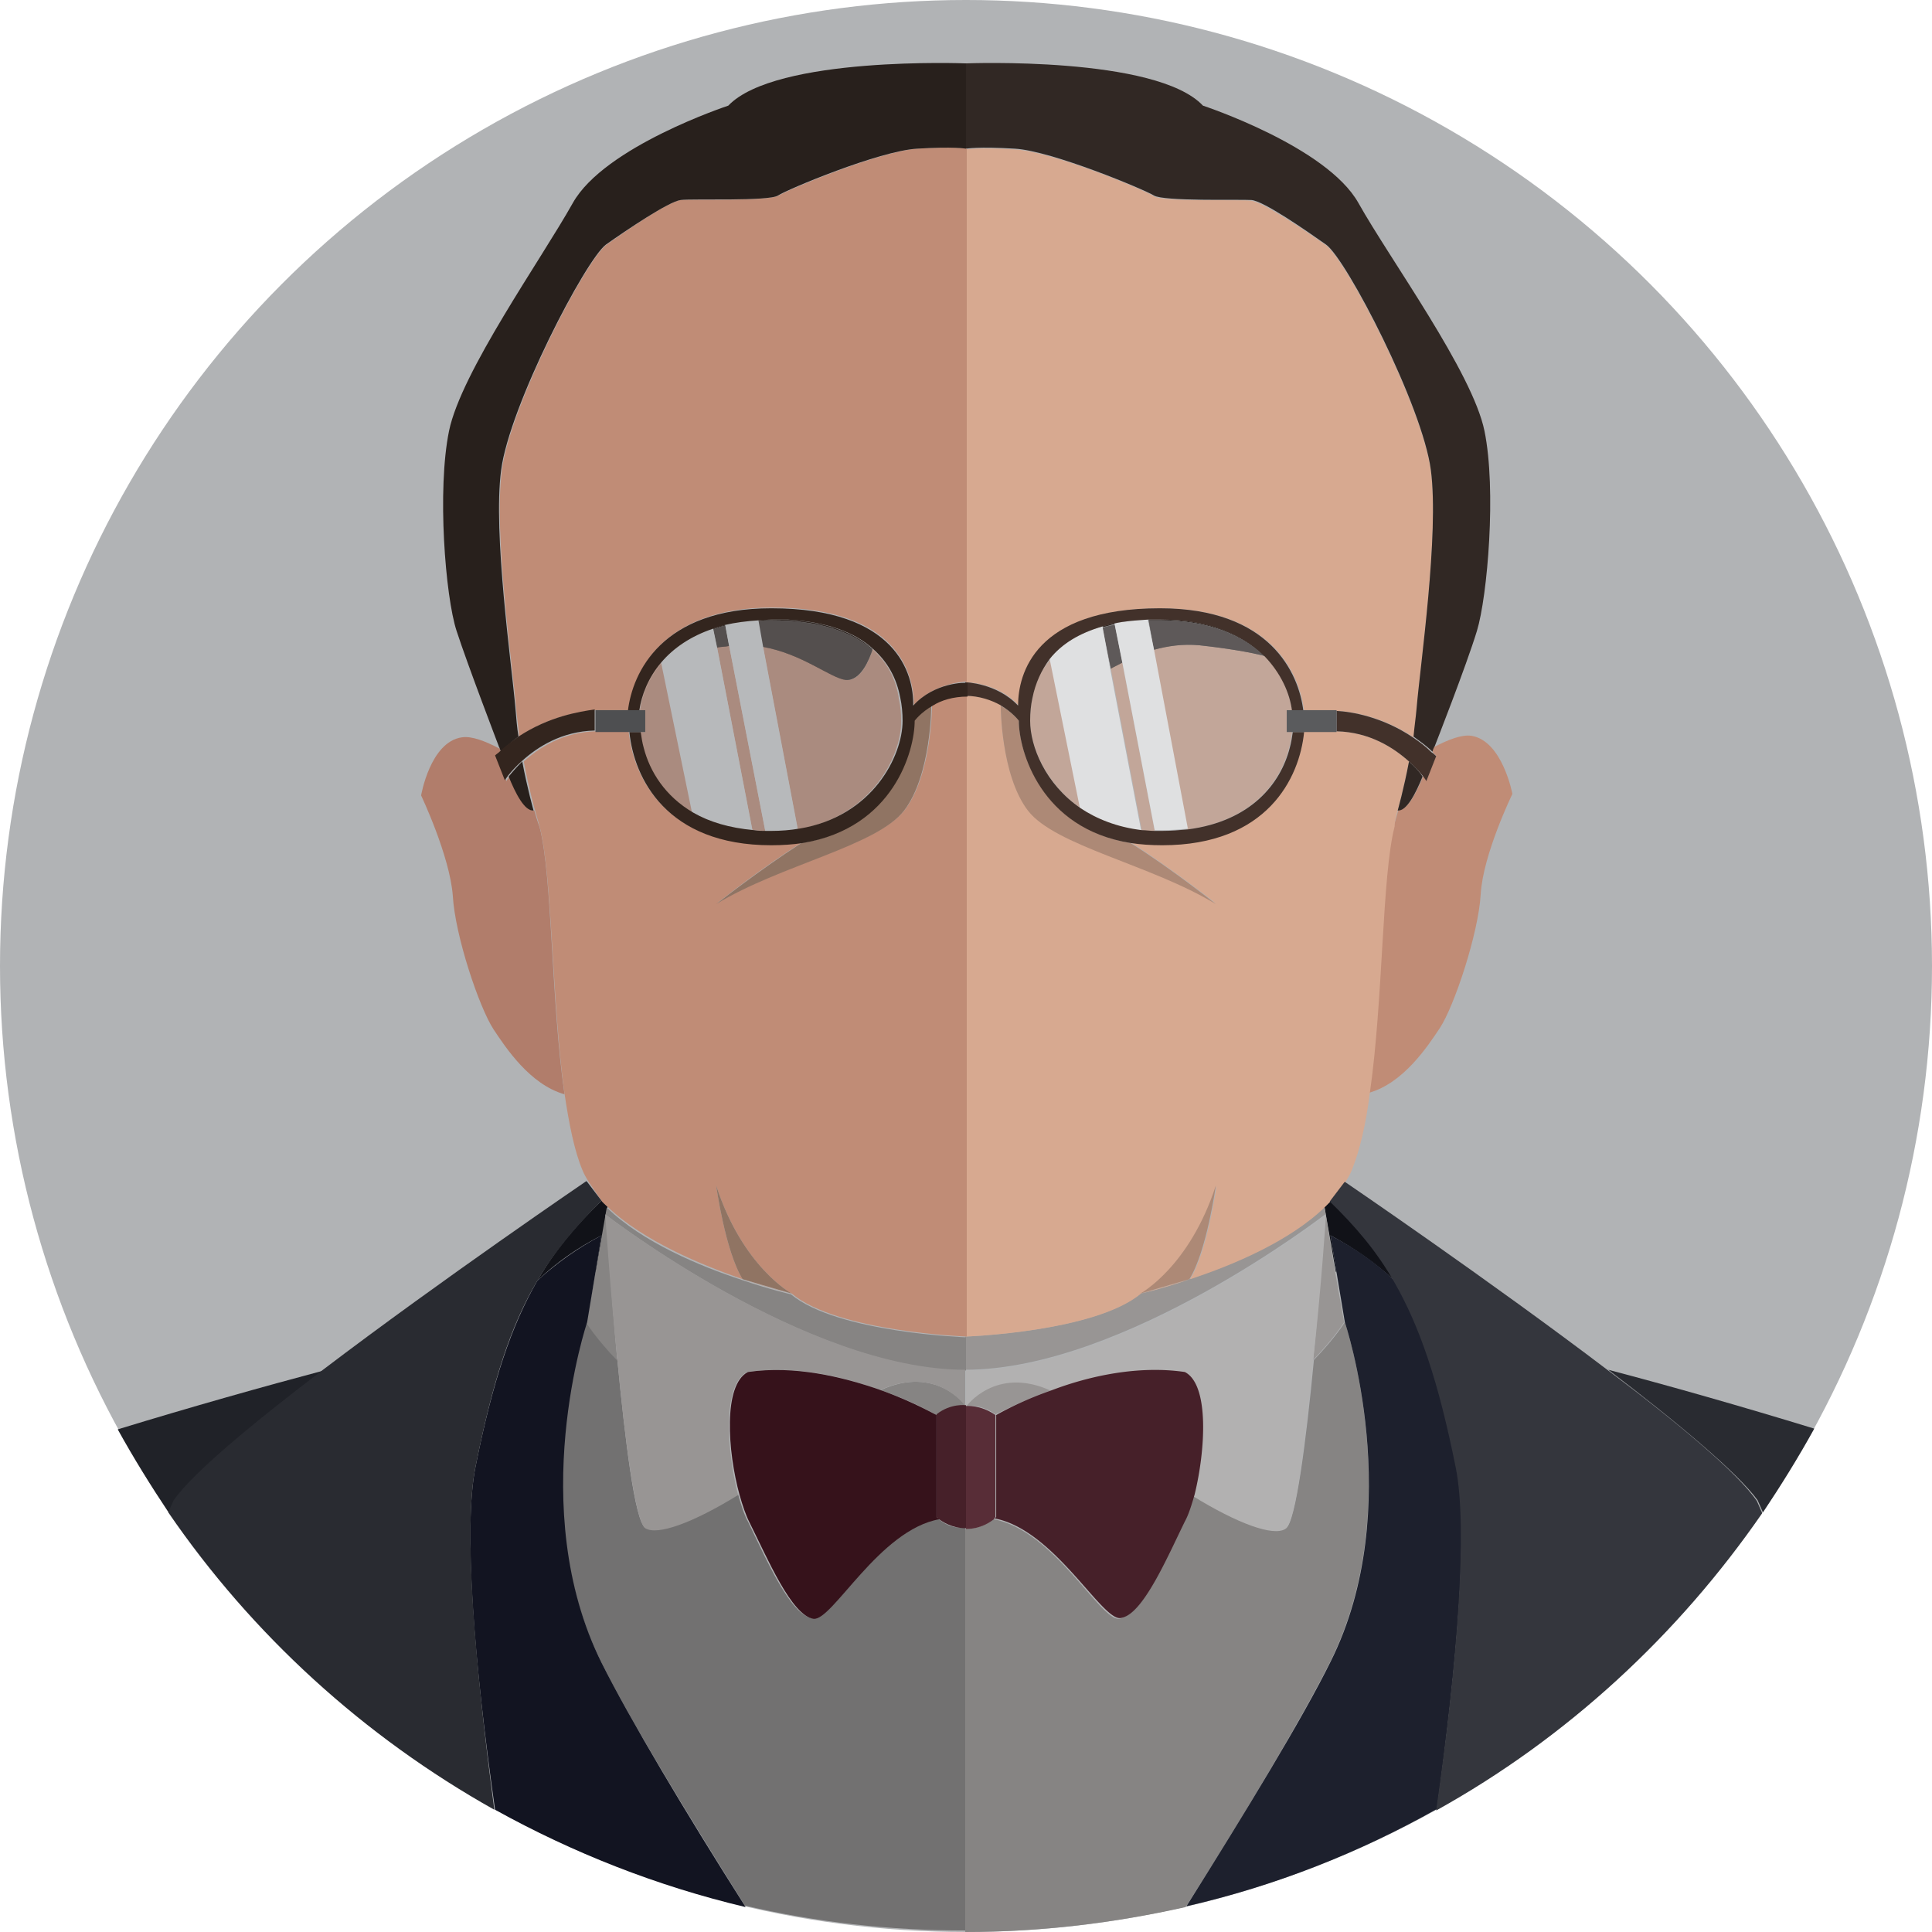 <svg xmlns="http://www.w3.org/2000/svg" width="256" height="256"><circle fill="#B1B3B5" cx="128" cy="128" r="128"/><path fill="#111218" d="M175.5 159.9l1.5 8.6.1.1-.8-4.9c3.2 1.7 6 3.7 8.5 6-2.3-3.9-5.1-7.2-8.5-10.6l-.8.8z"/><path fill="#868483" d="M178.2 175.2s-1.3 2.1-4.1 5c-1 10.5-2.4 21.5-3.7 22.3-1.6 1-6.3-.7-12.3-4.4-.4 1.4-.8 2.6-1.3 3.6-2.4 4.8-5.6 12.4-8.5 12.8-2.5.3-8.7-11.8-16.7-13.2-.5.4-1.8 1.3-3.7 1.3V256c10 0 19.8-1.2 29.2-3.3 8-12.6 15.4-25 19.1-32.4 10.3-20.5 2-45.1 2-45.1z"/><path fill="#989594" d="M175.5 159.9c-4.7 4.5-12.4 7.7-17.9 9.6-3.8 1.3-6.5 1.9-6.5 1.9-6.1 5.1-23.2 5.7-23.2 5.7v4.4c21.1 0 47.7-20.6 47.7-20.6s-.6 9.4-1.6 19.3c2.8-2.9 4.1-5 4.1-5l-1.2-6.7-1.4-8.6zm-43.6 27.5c1.7-.8 4.3-2.1 7.4-3.2-7.5-3.4-11.3 2.1-11.3 2.1s2-.3 3.9 1.1z"/><path fill="#C08C76" d="M190.3 100.1l-1.3 3.3s-.1-.2-.4-.6c-.9 2.2-2.1 4.6-3.3 4.5l-.6 2.1c-1.7 6.5-1.6 23.1-3.3 35.4 4.6-1.3 7.8-6.2 9.4-8.6 1.9-2.9 5.1-12.5 5.4-17.7.3-5.3 4.2-13.3 4.2-13.3s-1.3-7-5.4-7.7c-1.3-.2-3.1.5-5 1.5 0 .1-.1.3-.2.5.1.3.3.5.5.6z"/><path fill="#D7A990" d="M171.2 94.1c-.3-2.4-1.4-5-3.6-7.2-.1 0-.1 0-.2-.1 2.3 2.3 3.5 4.9 3.8 7.3zm-17.4-12h-.2.2z"/><path fill="#D7A990" d="M135 93.5c-.1-4.2 2.2-12.9 18.8-12.9 14.5 0 18.4 8.5 19 13.6h4.4c2.1.1 6.1.8 10.1 3.5.2-1.2.3-2.5.4-3.7.5-5.9 3-23.2 1.9-31.6-1.1-8.5-11.2-27.9-13.9-29.9-2.7-1.9-8.3-5.7-9.9-5.9s-11.7.2-12.9-.6-13.4-5.9-18.4-6.2c-4.9-.3-6.5 0-6.5 0v70.6s4.2 0 7 3.1zm35.9 5.6c.2-.7.3-1.4.4-2.1-.1.7-.2 1.4-.4 2.1z"/><path fill="#D7A990" d="M139.1 87.3c-1.2 1.5-2 3.2-2.3 5.2.4-2 1.2-3.7 2.3-5.2zm12.1 84.1s2.7-.6 6.5-1.9l-6.5 1.9z"/><path fill="#D7A990" d="M185.2 107.4s.8-2.8 1.5-6.5c-2-1.8-5.2-3.9-9.6-4h-4.3c-.6 6.1-4.9 15-18.8 15-1.5 0-2.9-.1-4.2-.3 5.6 3.6 11.3 8.1 11.3 8.1-8.5-5.2-21.3-7.7-24.9-12.4-3.6-4.7-3.6-13.9-3.6-13.9-1.1-.7-2.7-1.2-4.6-1.2v84.9s17.1-.6 23.2-5.7c0 0 6.5-3.5 10-14.3 0 0-1.2 8.7-3.5 12.4 5.5-1.8 13.2-5 17.9-9.6l.8-.8 1.9-2.5c.3-.5.6-1 .8-1.5 1.1-2.7 1.9-6.2 2.4-10.2 1.8-12.4 1.6-28.9 3.3-35.4 0-.7.2-1.4.4-2.1z"/><path fill="#312824" d="M153.8 82.2c6.5 0 10.9 2 13.7 4.7.1 0 .1 0 .2.1-2.8-2.8-7.2-4.9-13.8-4.9h-1.7v.1h1.6zm-6.1.5v-.1c-.6.1-1.1.2-1.6.4v.1c.6-.1 1.1-.3 1.6-.4zm-19.7-63s1.6-.3 6.5 0 17.1 5.4 18.4 6.2 11.3.5 12.9.6 7.2 4 9.9 5.9c2.7 1.9 12.8 21.4 13.9 29.9 1.1 8.5-1.4 25.7-1.9 31.6-.1 1.2-.3 2.5-.4 3.7.8.6 1.7 1.2 2.5 2 .1-.2.1-.4.2-.5 0-.1.1-.2.1-.2s4.2-10.7 5.6-15.3 2.6-18.7 1-26.5-12.5-22.7-16.7-30.2c-4.2-7.5-20.6-12.9-20.6-12.9-6.2-6.6-31.4-5.6-31.4-5.6v11.3zm58.7 81.2c-.7 3.7-1.5 6.5-1.5 6.5 1.2.1 2.4-2.3 3.3-4.5-.3-.5-.9-1.2-1.8-2z"/><path fill="#AD8976" d="M157.6 169.5c2.3-3.7 3.5-12.4 3.5-12.4-3.5 10.8-10 14.3-10 14.3l6.5-1.9zm-22.6-74s-.8-1.1-2.4-2c0 0 0 9.2 3.6 13.9 3.6 4.7 16.4 7.2 24.9 12.4 0 0-5.6-4.5-11.3-8.1-11.9-2-14.8-12.3-14.8-16.2z"/><path fill="#D7A990" d="M147.2 88.6l4.1 21.4c.5.1 1.1.1 1.7.1l-4.3-22.3c-.5.2-1 .5-1.5.8z"/><path opacity=".4" fill="#A2A4A7" d="M147.2 88.6l4.1 21.4c.5.1 1.1.1 1.7.1l-4.3-22.3c-.5.2-1 .5-1.5.8z"/><path fill="#D7A990" d="M136.8 92.5c-.2.9-.3 2-.3 3 0 3.3 2 8.3 6.7 11.6l-4-19.7c-1.2 1.4-2 3.1-2.4 5.1z"/><path opacity=".4" fill="#A2A4A7" d="M136.8 92.5c-.2.9-.3 2-.3 3 0 3.3 2 8.3 6.7 11.6l-4-19.7c-1.2 1.4-2 3.1-2.4 5.1z"/><path fill="#D7A990" d="M170.5 97v-2.9h.7c-.4-2.4-1.5-5.1-3.8-7.2-1.9-.5-4.8-1-8.6-1.4-2.2-.2-4.2.1-6 .6l4.5 23.8c8.4-1.1 12.3-6.1 13.5-10.8.2-.7.3-1.4.4-2.1h-.7z"/><path opacity=".4" fill="#A2A4A7" d="M170.5 97v-2.9h.7c-.4-2.4-1.5-5.1-3.8-7.2-1.9-.5-4.8-1-8.6-1.4-2.2-.2-4.2.1-6 .6l4.5 23.8c8.4-1.1 12.3-6.1 13.5-10.8.2-.7.3-1.4.4-2.1h-.7z"/><path fill="#312824" d="M147.2 88.6c.5-.3 1-.5 1.5-.8l-1-5c-.6.1-1.1.2-1.6.4l1.1 5.4z"/><path opacity=".4" fill="#A2A4A7" d="M147.2 88.6c.5-.3 1-.5 1.5-.8l-1-5c-.6.1-1.1.2-1.6.4l1.1 5.4z"/><path fill="#312824" d="M153.8 82.2h-1.6l.7 3.9c1.8-.5 3.8-.8 6-.6 3.7.4 6.6.9 8.6 1.4-2.8-2.7-7.3-4.7-13.7-4.7z"/><path opacity=".4" fill="#A2A4A7" d="M153.8 82.2h-1.6l.7 3.9c1.8-.5 3.8-.8 6-.6 3.7.4 6.6.9 8.6 1.4-2.8-2.7-7.3-4.7-13.7-4.7z"/><path fill="#DFE0E1" d="M146.1 83.1V83c-3.1.9-5.4 2.3-7 4.3v.1l4 19.7c2.1 1.5 4.8 2.6 8.1 2.9l-4.1-21.4-1-5.5zm6-.9v-.1c-1.6.1-3 .2-4.4.5v.1l1 5L153 110h1c1.2 0 2.3-.1 3.4-.2L152.9 86l-.8-3.8z"/><path fill="#42312A" d="M135 95.5c0 4 2.9 14.3 14.8 16.2 1.3.2 2.7.3 4.2.3 13.9 0 18.2-8.9 18.8-15h-1.5c-.1.7-.2 1.4-.4 2.1-1.2 4.7-5.1 9.7-13.5 10.8-1.1.1-2.2.2-3.4.2h-1c-.6 0-1.2-.1-1.7-.1-3.3-.4-6-1.5-8.1-2.9-4.7-3.2-6.7-8.2-6.7-11.6 0-1.1.1-2.1.3-3 .4-2 1.2-3.7 2.3-5.2 1.6-2 3.9-3.4 7-4.3.5-.1 1-.3 1.6-.4 1.3-.3 2.8-.4 4.4-.5h1.7c6.6 0 11 2.1 13.8 4.9 2.1 2.2 3.3 4.8 3.6 7.2h1.5c-.6-5-4.4-13.6-19-13.6-16.6 0-18.8 8.7-18.8 12.9-2.8-3-7-3.1-7-3.1v1.8c1.9 0 3.5.6 4.6 1.2 1.7 1 2.5 2.1 2.5 2.1zm42.1 1.4c4.4.1 7.6 2.2 9.6 4 .9.8 1.5 1.5 1.9 2 .3.4.4.6.4.6l1.3-3.3c-.2-.2-.4-.4-.6-.5-.8-.8-1.6-1.4-2.5-2-4-2.7-8.1-3.4-10.1-3.5v2.7z"/><path fill="#5A5B5D" d="M177.1 94.1h-6.6V97h6.6v-2.9z"/><path fill="#B2B1B1" d="M175.7 161s-26.6 20.6-47.7 20.6v4.8s3.9-5.5 11.3-2.1c5.1-1.8 11.5-3.3 17.6-2.4 3.3 1.7 2.7 10.5 1.1 16.3 6 3.7 10.7 5.4 12.3 4.4 1.4-.8 2.7-11.9 3.7-22.3 1.1-9.9 1.7-19.3 1.7-19.3z"/><path fill="#462029" d="M157 181.8c-6.1-.9-12.6.5-17.6 2.4a45.8 45.8 0 0 0-7.4 3.3V201l-.2.2c7.9 1.5 14.2 13.6 16.7 13.2 2.9-.4 6.1-7.9 8.5-12.8.5-.9.9-2.2 1.3-3.6 1.4-5.7 2-14.5-1.3-16.2z"/><path fill="#582D37" d="M131.9 201v-13.5c-2-1.4-3.9-1.2-3.9-1.2v16.3c1.9 0 3.2-.9 3.7-1.3.1-.2.2-.3.2-.3z"/><path fill="#1D202D" d="M193 194.4c-2.3-11.5-4.7-18.8-8.2-24.7-2.4-2.3-5.2-4.3-8.5-6l.8 4.9 1.1 6.6s8.3 24.6-1.9 45c-3.7 7.5-11.2 19.8-19.1 32.4 11.8-2.7 22.9-7.1 33.2-12.9 2.7-19.5 4.2-37.3 2.6-45.3z"/><path fill="#292B31" d="M232.9 198.8l.7 1.6c2.4-3.6 4.7-7.3 6.8-11.1-9.8-3-19.3-5.7-27.3-7.8 9.2 7 17.2 13.7 19.8 17.3z"/><path fill="#34363D" d="M213.1 181.6c-15.8-12-34.9-25-34.9-25l-.1.1-1.9 2.5c3.5 3.4 6.2 6.6 8.5 10.6 3.4 5.9 5.9 13.2 8.2 24.7 1.6 8 .2 25.8-2.6 45.4 17.3-9.6 32-23.2 43.2-39.4l-.7-1.6c-2.5-3.7-10.5-10.4-19.7-17.3z"/><path fill="#111218" d="M80.5 159.9l-.8-.8c-3.5 3.4-6.2 6.6-8.5 10.6 2.4-2.3 5.2-4.3 8.5-6l-.8 4.9.1-.1 1.5-8.6z"/><path fill="#727171" d="M124.3 201.2c-7.9 1.5-14.2 13.6-16.7 13.2-2.9-.4-6.1-7.9-8.5-12.8-.5-.9-.9-2.2-1.3-3.6-6 3.7-10.7 5.4-12.3 4.4-1.4-.8-2.7-11.9-3.7-22.3-2.8-2.9-4.1-5-4.1-5s-8.3 24.6 1.9 45c3.7 7.5 11.2 19.8 19.1 32.4 9.4 2.2 19.1 3.3 29.2 3.3v-53.4c-1.8.2-3.1-.7-3.6-1.2z"/><path fill="#868483" d="M80.3 161s26.6 20.6 47.7 20.6v-4.4s-17.1-.6-23.2-5.7c0 0-2.7-.6-6.5-1.9-5.5-1.8-13.2-5-17.9-9.6l-1.5 8.6-1.2 6.7s1.3 2.1 4.1 5c-.9-9.9-1.5-19.3-1.5-19.3zm36.4 23.2c3.2 1.1 5.8 2.4 7.4 3.3 2-1.4 3.9-1.2 3.9-1.2s-3.9-5.5-11.3-2.1z"/><path fill="#B17D6B" d="M70.8 107.4c-1.2.1-2.4-2.3-3.3-4.5-.3.4-.4.6-.4.6l-1.3-3.3c.2-.2.4-.4.6-.5-.1-.2-.1-.4-.2-.5-1.9-1-3.7-1.7-5-1.5-4.2.6-5.4 7.7-5.4 7.7s3.8 8 4.2 13.3c.3 5.3 3.5 14.8 5.4 17.7 1.6 2.4 4.8 7.3 9.4 8.6-1.8-12.4-1.6-28.9-3.3-35.4-.3-.8-.5-1.5-.7-2.2z"/><path fill="#C08C76" d="M102.2 82.1zm17 10.4c-.5-2.6-1.7-4.8-3.6-6.5v.1c1.9 1.6 3.1 3.8 3.6 6.4zm-15-10.4z"/><path fill="#C08C76" d="M78.9 94.1h4.4c.6-5 4.4-13.6 19-13.6 16.6 0 18.8 8.7 18.8 12.9 2.8-3 7-3.1 7-3.1V19.7s-1.6-.3-6.5 0-17.1 5.4-18.4 6.2-11.3.5-12.9.6-7.2 4-9.9 5.9c-2.7 1.9-12.8 21.4-13.9 29.9-1.1 8.5 1.4 25.7 1.9 31.6.1 1.2.3 2.5.4 3.7 4-2.7 8-3.3 10.1-3.5z"/><path fill="#C08C76" d="M87.6 87.9v-.1c-1.7 2-2.6 4.3-2.9 6.4.4-2.2 1.3-4.4 2.9-6.3zM84.7 97c.1.7.2 1.4.4 2.1-.2-.7-.3-1.4-.4-2.1z"/><path fill="#C08C76" d="M79.7 159.1c.2.3.5.5.8.8 4.7 4.5 12.4 7.7 17.9 9.6-2.3-3.7-3.5-12.4-3.5-12.4 3.5 10.8 10 14.3 10 14.3 6.1 5.1 23.2 5.7 23.2 5.7V92.2c-1.9 0-3.5.6-4.6 1.2 0 0 0 9.2-3.6 13.9-3.6 4.7-16.4 7.2-24.9 12.4 0 0 5.6-4.5 11.3-8.1-1.3.2-2.7.3-4.2.3-13.9 0-18.2-8.9-18.8-15H79c-4.4.1-7.6 2.2-9.6 4 .7 3.7 1.5 6.5 1.5 6.5l.6 2.1c1.7 6.5 1.6 23.1 3.3 35.4.6 4 1.3 7.6 2.4 10.2.2.5.5 1 .8 1.5l1.7 2.5z"/><path fill="#C08C76" d="M104.8 171.4l-6.5-1.9c3.8 1.2 6.5 1.9 6.5 1.9z"/><path fill="#312824" d="M96.1 82.9v-.1c-.6.1-1.1.3-1.6.5v.1c.5-.2 1.1-.4 1.6-.5zm6.1-.7c6.1 0 10.5 1.4 13.4 3.9V86c-2.5-2.3-6.3-3.6-11.3-3.9h-2.2c-.6 0-1.1 0-1.7.1v.1c.7-.1 1.2-.1 1.8-.1z"/><path fill="#28201C" d="M68.7 97.6c-.2-1.2-.3-2.5-.4-3.7-.5-5.9-3-23.2-1.9-31.6 1.1-8.5 11.2-27.9 13.9-29.9 2.7-1.9 8.3-5.7 9.9-5.9s11.7.2 12.9-.6 13.4-5.9 18.4-6.2c4.9-.3 6.5 0 6.5 0V8.4s-25.2-1-31.5 5.6c0 0-16.4 5.4-20.6 12.9-4.2 7.5-14.8 22.4-16.4 30.2s-.5 21.9 1 26.5 5.6 15.3 5.6 15.3 0 .1.1.2c0 .1.1.3.2.5.7-.7 1.5-1.4 2.3-2zm-1.3 5.3c.9 2.2 2.1 4.6 3.3 4.5 0 0-.8-2.8-1.5-6.5-.8.8-1.4 1.5-1.8 2z"/><path fill="#907463" d="M98.4 169.5l6.5 1.9s-6.5-3.5-10-14.3c0 0 1.2 8.7 3.5 12.4zm22.6-74c0 4-2.9 14.3-14.8 16.2-5.6 3.6-11.3 8.1-11.3 8.1 8.5-5.2 21.3-7.7 24.9-12.4 3.6-4.7 3.6-13.9 3.6-13.9-1.6.9-2.4 2-2.4 2z"/><path fill="#C08C76" d="M84.8 94.1h.7V97h-.7c.1.7.2 1.4.4 2.1.8 3.2 2.9 6.5 6.6 8.6l-4.1-19.9c-1.7 2-2.6 4.2-2.9 6.3z"/><path opacity=".4" fill="#898B8D" d="M84.8 94.1h.7V97h-.7c.1.7.2 1.4.4 2.1.8 3.2 2.9 6.5 6.6 8.6l-4.1-19.9c-1.7 2-2.6 4.2-2.9 6.3z"/><path fill="#C08C76" d="M115.6 86.1c-.4 1.3-1.5 4.1-3.4 4-1.9-.2-5.8-3.5-11.1-4.4l4.6 24.2c9.8-1.7 13.7-9.7 13.7-14.3 0-1.1-.1-2.1-.3-3-.4-2.7-1.6-4.9-3.5-6.5z"/><path opacity=".4" fill="#898B8D" d="M115.6 86.1c-.4 1.3-1.5 4.1-3.4 4-1.9-.2-5.8-3.5-11.1-4.4l4.6 24.2c9.8-1.7 13.7-9.7 13.7-14.3 0-1.1-.1-2.1-.3-3-.4-2.7-1.6-4.9-3.5-6.5z"/><path fill="#C08C76" d="M95 85.7l4.7 24.3c.5 0 1.1.1 1.7.1l-4.8-24.6c-.5.1-1.1.2-1.6.2z"/><path opacity=".4" fill="#898B8D" d="M95 85.7l4.7 24.3c.5 0 1.1.1 1.7.1l-4.8-24.6c-.5.1-1.1.2-1.6.2z"/><path fill="#312824" d="M96.1 82.9c-.6.1-1.1.3-1.6.5l.5 2.4c.5-.1 1.1-.1 1.6-.2l-.5-2.7z"/><path opacity=".4" fill="#898B8D" d="M96.1 82.9c-.6.1-1.1.3-1.6.5l.5 2.4c.5-.1 1.1-.1 1.6-.2l-.5-2.7z"/><path fill="#312824" d="M115.6 86.1c-2.9-2.5-7.3-3.9-13.4-3.9-.6 0-1.2 0-1.8.1l.6 3.4c5.3.9 9.1 4.2 11.1 4.4 2 .1 3.1-2.8 3.5-4z"/><path opacity=".4" fill="#898B8D" d="M115.6 86.1c-2.9-2.5-7.3-3.9-13.4-3.9-.6 0-1.2 0-1.8.1l.6 3.4c5.3.9 9.1 4.2 11.1 4.4 2 .1 3.1-2.8 3.5-4z"/><path fill="#B7B9BB" d="M91.7 107.7c2.1 1.2 4.7 2.1 8 2.3L95 85.7l-.5-2.4v-.1c-3.1 1-5.3 2.6-6.9 4.5v.1l4.1 19.9zm4.9-22.2l4.8 24.6h.6c1.3 0 2.6-.1 3.7-.3l-4.6-24.2-.6-3.4v-.1c-1.6.1-3 .3-4.4.6v.1l.5 2.7z"/><path fill="#33251E" d="M121 93.5c.1-4.2-2.2-12.9-18.8-12.9-14.5 0-18.4 8.5-19 13.6h1.5c.3-2.1 1.2-4.4 2.9-6.4 1.6-1.9 3.9-3.5 6.9-4.5.5-.2 1-.3 1.6-.5 1.3-.3 2.8-.5 4.4-.6.5 0 1.1-.1 1.7-.1h2.2c5 .3 8.8 1.6 11.3 3.9 1.9 1.7 3.1 3.8 3.6 6.5.2.9.3 2 .3 3 0 4.7-4 12.7-13.7 14.3-1.2.2-2.4.3-3.7.3h-.6c-.6 0-1.1 0-1.7-.1-3.3-.3-5.9-1.1-8-2.3-3.8-2.2-5.8-5.5-6.6-8.6-.2-.7-.3-1.4-.4-2.1h-1.5c.6 6.1 4.9 15 18.8 15 1.5 0 2.9-.1 4.2-.3 12-2 14.8-12.2 14.8-16.2 0 0 .8-1.1 2.4-2 1.1-.7 2.7-1.2 4.6-1.2v-1.8c-.2-.1-4.4-.1-7.2 3zm-52.3 4.1c-.8.6-1.7 1.2-2.5 2-.2.2-.4.3-.6.5l1.3 3.3s.1-.2.4-.6c.4-.5 1-1.2 1.9-2 2-1.8 5.2-3.9 9.6-4V94c-2 .3-6 .9-10.1 3.6z"/><path fill="#4E4F51" d="M84.7 97h.8v-2.9h-6.6V97h5.8z"/><path fill="#989594" d="M99 181.8c6.1-.9 12.6.5 17.6 2.4 7.5-3.4 11.3 2.1 11.3 2.1v-4.8c-21.1 0-47.7-20.6-47.7-20.6s.6 9.4 1.6 19.3c1 10.5 2.4 21.5 3.7 22.3 1.6 1 6.3-.7 12.3-4.4-1.5-5.8-2.1-14.6 1.2-16.3z"/><path fill="#36121B" d="M124.1 201v-13.5c-1.7-.9-4.3-2.2-7.4-3.3-5.1-1.8-11.5-3.3-17.6-2.4-3.3 1.7-2.7 10.5-1.1 16.3.4 1.4.8 2.6 1.3 3.6 2.4 4.8 5.6 12.4 8.5 12.8 2.5.3 8.7-11.8 16.7-13.2-.3-.2-.4-.3-.4-.3z"/><path fill="#462029" d="M128 198.8v-12.6s-2-.3-3.9 1.2V201l.2.2c.5.4 1.8 1.3 3.7 1.3v-3.7z"/><path fill="#121421" d="M77.8 175.2l1.1-6.6.8-4.9c-3.2 1.7-6 3.7-8.5 6-3.4 5.9-5.9 13.2-8.2 24.7-1.6 8-.2 25.8 2.6 45.4 10.3 5.7 21.4 10.1 33.2 12.9-8-12.6-15.4-25-19.1-32.4-10.2-20.5-1.9-45.1-1.9-45.1z"/><path fill="#202228" d="M42.9 181.6c-7.9 2.1-17.5 4.8-27.3 7.8 2.1 3.8 4.4 7.5 6.8 11.1l.7-1.6c2.6-3.7 10.6-10.4 19.8-17.3z"/><path fill="#292B31" d="M63 194.4c2.3-11.5 4.7-18.8 8.2-24.7 2.3-3.9 5.1-7.2 8.5-10.6l-1.9-2.5-.1-.1s-19.1 13-34.9 25c-9.2 7-17.2 13.6-19.8 17.3l-.7 1.6c11.1 16.2 25.9 29.7 43.2 39.4-2.6-19.6-4.1-37.4-2.5-45.4z"/></svg>